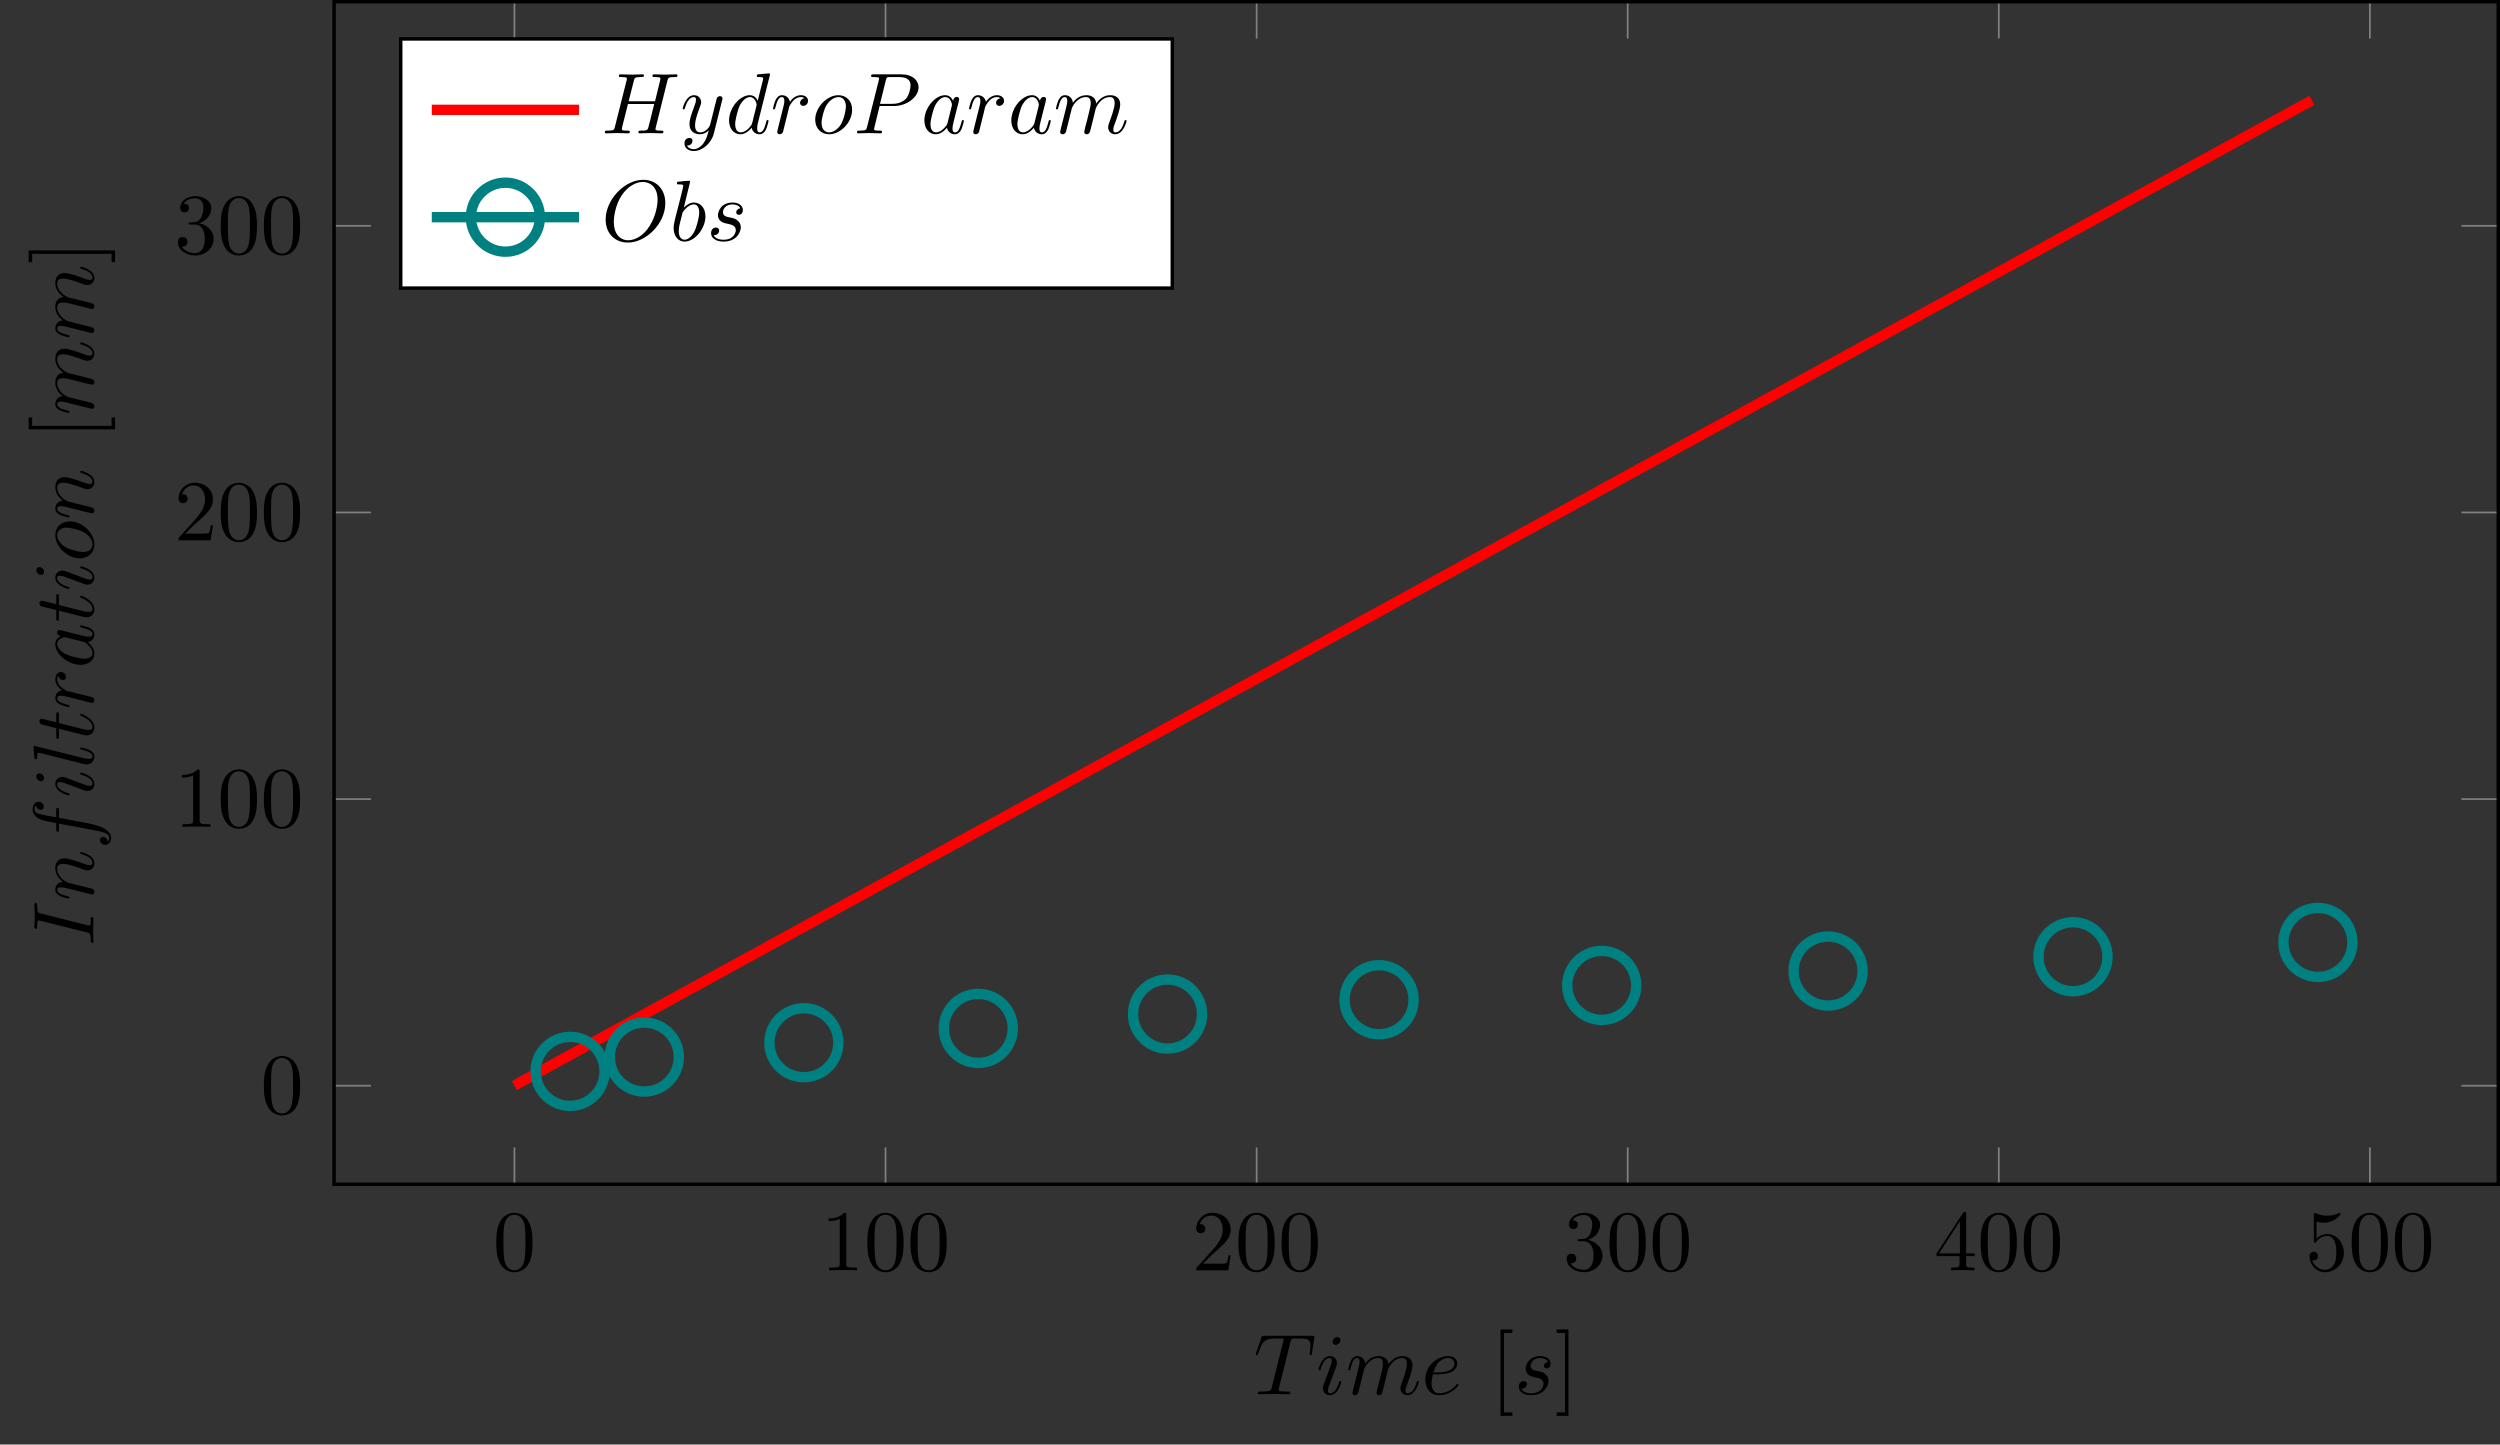 <?xml version="1.0" encoding="UTF-8"?>
<svg xmlns="http://www.w3.org/2000/svg" xmlns:xlink="http://www.w3.org/1999/xlink" width="288.757pt" height="166.85pt" viewBox="0 0 288.757 166.85" version="1.1">
<rect x="0" y="0" width="288.757" height="166.85" fill="#333333" stroke="none"/>
<defs>
<g>
<symbol overflow="visible" id="glyph0-0">
<path style="stroke:none;" d=""/>
</symbol>
<symbol overflow="visible" id="glyph0-1">
<path style="stroke:none;" d="M 4.578 -3.188 C 4.578 -3.984 4.531 -4.781 4.188 -5.516 C 3.734 -6.484 2.906 -6.641 2.5 -6.641 C 1.891 -6.641 1.172 -6.375 0.75 -5.453 C 0.438 -4.766 0.391 -3.984 0.391 -3.188 C 0.391 -2.438 0.422 -1.547 0.844 -0.781 C 1.266 0.016 2 0.219 2.484 0.219 C 3.016 0.219 3.781 0.016 4.219 -0.938 C 4.531 -1.625 4.578 -2.406 4.578 -3.188 Z M 2.484 0 C 2.094 0 1.5 -0.25 1.328 -1.203 C 1.219 -1.797 1.219 -2.719 1.219 -3.312 C 1.219 -3.953 1.219 -4.609 1.297 -5.141 C 1.484 -6.328 2.234 -6.422 2.484 -6.422 C 2.812 -6.422 3.469 -6.234 3.656 -5.25 C 3.766 -4.688 3.766 -3.938 3.766 -3.312 C 3.766 -2.562 3.766 -1.891 3.656 -1.25 C 3.5 -0.297 2.938 0 2.484 0 Z M 2.484 0 "/>
</symbol>
<symbol overflow="visible" id="glyph0-2">
<path style="stroke:none;" d="M 2.938 -6.375 C 2.938 -6.625 2.938 -6.641 2.703 -6.641 C 2.078 -6 1.203 -6 0.891 -6 L 0.891 -5.688 C 1.094 -5.688 1.672 -5.688 2.188 -5.953 L 2.188 -0.781 C 2.188 -0.422 2.156 -0.312 1.266 -0.312 L 0.953 -0.312 L 0.953 0 C 1.297 -0.031 2.156 -0.031 2.562 -0.031 C 2.953 -0.031 3.828 -0.031 4.172 0 L 4.172 -0.312 L 3.859 -0.312 C 2.953 -0.312 2.938 -0.422 2.938 -0.781 Z M 2.938 -6.375 "/>
</symbol>
<symbol overflow="visible" id="glyph0-3">
<path style="stroke:none;" d="M 1.266 -0.766 L 2.328 -1.797 C 3.875 -3.172 4.469 -3.703 4.469 -4.703 C 4.469 -5.844 3.578 -6.641 2.359 -6.641 C 1.234 -6.641 0.5 -5.719 0.5 -4.828 C 0.5 -4.281 1 -4.281 1.031 -4.281 C 1.203 -4.281 1.547 -4.391 1.547 -4.812 C 1.547 -5.062 1.359 -5.328 1.016 -5.328 C 0.938 -5.328 0.922 -5.328 0.891 -5.312 C 1.109 -5.969 1.656 -6.328 2.234 -6.328 C 3.141 -6.328 3.562 -5.516 3.562 -4.703 C 3.562 -3.906 3.078 -3.125 2.516 -2.5 L 0.609 -0.375 C 0.5 -0.266 0.5 -0.234 0.5 0 L 4.203 0 L 4.469 -1.734 L 4.234 -1.734 C 4.172 -1.438 4.109 -1 4 -0.844 C 3.938 -0.766 3.281 -0.766 3.062 -0.766 Z M 1.266 -0.766 "/>
</symbol>
<symbol overflow="visible" id="glyph0-4">
<path style="stroke:none;" d="M 2.891 -3.516 C 3.703 -3.781 4.281 -4.469 4.281 -5.266 C 4.281 -6.078 3.406 -6.641 2.453 -6.641 C 1.453 -6.641 0.688 -6.047 0.688 -5.281 C 0.688 -4.953 0.906 -4.766 1.203 -4.766 C 1.5 -4.766 1.703 -4.984 1.703 -5.281 C 1.703 -5.766 1.234 -5.766 1.094 -5.766 C 1.391 -6.266 2.047 -6.391 2.406 -6.391 C 2.828 -6.391 3.375 -6.172 3.375 -5.281 C 3.375 -5.156 3.344 -4.578 3.094 -4.141 C 2.797 -3.656 2.453 -3.625 2.203 -3.625 C 2.125 -3.609 1.891 -3.594 1.812 -3.594 C 1.734 -3.578 1.672 -3.562 1.672 -3.469 C 1.672 -3.359 1.734 -3.359 1.906 -3.359 L 2.344 -3.359 C 3.156 -3.359 3.531 -2.688 3.531 -1.703 C 3.531 -0.344 2.844 -0.062 2.406 -0.062 C 1.969 -0.062 1.219 -0.234 0.875 -0.812 C 1.219 -0.766 1.531 -0.984 1.531 -1.359 C 1.531 -1.719 1.266 -1.922 0.984 -1.922 C 0.734 -1.922 0.422 -1.781 0.422 -1.344 C 0.422 -0.438 1.344 0.219 2.438 0.219 C 3.656 0.219 4.562 -0.688 4.562 -1.703 C 4.562 -2.516 3.922 -3.297 2.891 -3.516 Z M 2.891 -3.516 "/>
</symbol>
<symbol overflow="visible" id="glyph0-5">
<path style="stroke:none;" d="M 2.938 -1.641 L 2.938 -0.781 C 2.938 -0.422 2.906 -0.312 2.172 -0.312 L 1.969 -0.312 L 1.969 0 C 2.375 -0.031 2.891 -0.031 3.312 -0.031 C 3.734 -0.031 4.25 -0.031 4.672 0 L 4.672 -0.312 L 4.453 -0.312 C 3.719 -0.312 3.703 -0.422 3.703 -0.781 L 3.703 -1.641 L 4.688 -1.641 L 4.688 -1.953 L 3.703 -1.953 L 3.703 -6.484 C 3.703 -6.688 3.703 -6.75 3.531 -6.75 C 3.453 -6.75 3.422 -6.75 3.344 -6.625 L 0.281 -1.953 L 0.281 -1.641 Z M 2.984 -1.953 L 0.562 -1.953 L 2.984 -5.672 Z M 2.984 -1.953 "/>
</symbol>
<symbol overflow="visible" id="glyph0-6">
<path style="stroke:none;" d="M 4.469 -2 C 4.469 -3.188 3.656 -4.188 2.578 -4.188 C 2.109 -4.188 1.672 -4.031 1.312 -3.672 L 1.312 -5.625 C 1.516 -5.562 1.844 -5.5 2.156 -5.5 C 3.391 -5.5 4.094 -6.406 4.094 -6.531 C 4.094 -6.594 4.062 -6.641 3.984 -6.641 C 3.984 -6.641 3.953 -6.641 3.906 -6.609 C 3.703 -6.516 3.219 -6.312 2.547 -6.312 C 2.156 -6.312 1.688 -6.391 1.219 -6.594 C 1.141 -6.625 1.125 -6.625 1.109 -6.625 C 1 -6.625 1 -6.547 1 -6.391 L 1 -3.438 C 1 -3.266 1 -3.188 1.141 -3.188 C 1.219 -3.188 1.234 -3.203 1.281 -3.266 C 1.391 -3.422 1.75 -3.969 2.562 -3.969 C 3.078 -3.969 3.328 -3.516 3.406 -3.328 C 3.562 -2.953 3.594 -2.578 3.594 -2.078 C 3.594 -1.719 3.594 -1.125 3.344 -0.703 C 3.109 -0.312 2.734 -0.062 2.281 -0.062 C 1.562 -0.062 0.984 -0.594 0.812 -1.172 C 0.844 -1.172 0.875 -1.156 0.984 -1.156 C 1.312 -1.156 1.484 -1.406 1.484 -1.641 C 1.484 -1.891 1.312 -2.141 0.984 -2.141 C 0.844 -2.141 0.5 -2.062 0.5 -1.609 C 0.5 -0.75 1.188 0.219 2.297 0.219 C 3.453 0.219 4.469 -0.734 4.469 -2 Z M 4.469 -2 "/>
</symbol>
<symbol overflow="visible" id="glyph0-7">
<path style="stroke:none;" d="M 2.547 2.5 L 2.547 2.094 L 1.578 2.094 L 1.578 -7.078 L 2.547 -7.078 L 2.547 -7.484 L 1.172 -7.484 L 1.172 2.5 Z M 2.547 2.5 "/>
</symbol>
<symbol overflow="visible" id="glyph0-8">
<path style="stroke:none;" d="M 1.578 -7.484 L 0.219 -7.484 L 0.219 -7.078 L 1.188 -7.078 L 1.188 2.094 L 0.219 2.094 L 0.219 2.5 L 1.578 2.5 Z M 1.578 -7.484 "/>
</symbol>
<symbol overflow="visible" id="glyph1-0">
<path style="stroke:none;" d=""/>
</symbol>
<symbol overflow="visible" id="glyph1-1">
<path style="stroke:none;" d="M 4.25 -6.047 C 4.328 -6.328 4.359 -6.391 4.484 -6.422 C 4.578 -6.438 4.906 -6.438 5.109 -6.438 C 6.125 -6.438 6.562 -6.406 6.562 -5.625 C 6.562 -5.469 6.531 -5.078 6.484 -4.828 C 6.484 -4.781 6.453 -4.672 6.453 -4.641 C 6.453 -4.578 6.484 -4.5 6.578 -4.5 C 6.688 -4.5 6.703 -4.578 6.734 -4.734 L 7 -6.469 C 7.016 -6.516 7.016 -6.609 7.016 -6.641 C 7.016 -6.75 6.922 -6.75 6.75 -6.75 L 1.219 -6.75 C 0.984 -6.75 0.969 -6.734 0.891 -6.547 L 0.297 -4.797 C 0.297 -4.781 0.234 -4.641 0.234 -4.609 C 0.234 -4.562 0.297 -4.5 0.359 -4.5 C 0.453 -4.5 0.469 -4.562 0.531 -4.719 C 1.062 -6.266 1.328 -6.438 2.797 -6.438 L 3.188 -6.438 C 3.469 -6.438 3.469 -6.406 3.469 -6.312 C 3.469 -6.266 3.438 -6.141 3.422 -6.109 L 2.094 -0.781 C 2 -0.422 1.969 -0.312 0.906 -0.312 C 0.547 -0.312 0.484 -0.312 0.484 -0.125 C 0.484 0 0.594 0 0.656 0 C 0.922 0 1.203 -0.016 1.469 -0.016 C 1.75 -0.016 2.047 -0.031 2.328 -0.031 C 2.609 -0.031 2.875 -0.016 3.156 -0.016 C 3.438 -0.016 3.734 0 4.016 0 C 4.109 0 4.234 0 4.234 -0.203 C 4.234 -0.312 4.156 -0.312 3.891 -0.312 C 3.656 -0.312 3.516 -0.312 3.266 -0.328 C 2.969 -0.359 2.891 -0.391 2.891 -0.547 C 2.891 -0.562 2.891 -0.609 2.938 -0.75 Z M 4.25 -6.047 "/>
</symbol>
<symbol overflow="visible" id="glyph1-2">
<path style="stroke:none;" d="M 2.828 -6.234 C 2.828 -6.438 2.688 -6.594 2.469 -6.594 C 2.188 -6.594 1.922 -6.328 1.922 -6.062 C 1.922 -5.875 2.062 -5.703 2.297 -5.703 C 2.531 -5.703 2.828 -5.938 2.828 -6.234 Z M 2.078 -2.484 C 2.188 -2.766 2.188 -2.797 2.297 -3.062 C 2.375 -3.266 2.422 -3.406 2.422 -3.594 C 2.422 -4.031 2.109 -4.406 1.609 -4.406 C 0.672 -4.406 0.297 -2.953 0.297 -2.875 C 0.297 -2.766 0.391 -2.766 0.406 -2.766 C 0.516 -2.766 0.516 -2.797 0.562 -2.953 C 0.844 -3.891 1.234 -4.188 1.578 -4.188 C 1.656 -4.188 1.828 -4.188 1.828 -3.875 C 1.828 -3.656 1.75 -3.453 1.719 -3.344 C 1.641 -3.094 1.188 -1.938 1.031 -1.5 C 0.922 -1.25 0.797 -0.922 0.797 -0.703 C 0.797 -0.234 1.141 0.109 1.609 0.109 C 2.547 0.109 2.922 -1.328 2.922 -1.422 C 2.922 -1.531 2.828 -1.531 2.797 -1.531 C 2.703 -1.531 2.703 -1.5 2.656 -1.344 C 2.469 -0.719 2.141 -0.109 1.641 -0.109 C 1.469 -0.109 1.391 -0.203 1.391 -0.438 C 1.391 -0.688 1.453 -0.828 1.688 -1.438 Z M 2.078 -2.484 "/>
</symbol>
<symbol overflow="visible" id="glyph1-3">
<path style="stroke:none;" d="M 0.875 -0.594 C 0.844 -0.438 0.781 -0.203 0.781 -0.156 C 0.781 0.016 0.922 0.109 1.078 0.109 C 1.203 0.109 1.375 0.031 1.453 -0.172 C 1.453 -0.188 1.578 -0.656 1.641 -0.906 L 1.859 -1.797 C 1.906 -2.031 1.969 -2.25 2.031 -2.469 C 2.062 -2.641 2.141 -2.938 2.156 -2.969 C 2.297 -3.281 2.828 -4.188 3.781 -4.188 C 4.234 -4.188 4.312 -3.812 4.312 -3.484 C 4.312 -3.234 4.25 -2.953 4.172 -2.656 L 3.891 -1.5 L 3.688 -0.75 C 3.656 -0.547 3.562 -0.203 3.562 -0.156 C 3.562 0.016 3.703 0.109 3.844 0.109 C 4.156 0.109 4.219 -0.141 4.297 -0.453 C 4.438 -1.016 4.812 -2.469 4.891 -2.859 C 4.922 -2.984 5.453 -4.188 6.547 -4.188 C 6.969 -4.188 7.078 -3.844 7.078 -3.484 C 7.078 -2.922 6.656 -1.781 6.453 -1.25 C 6.375 -1.016 6.328 -0.906 6.328 -0.703 C 6.328 -0.234 6.672 0.109 7.141 0.109 C 8.078 0.109 8.453 -1.344 8.453 -1.422 C 8.453 -1.531 8.359 -1.531 8.328 -1.531 C 8.234 -1.531 8.234 -1.5 8.188 -1.344 C 8.031 -0.812 7.719 -0.109 7.172 -0.109 C 7 -0.109 6.922 -0.203 6.922 -0.438 C 6.922 -0.688 7.016 -0.922 7.109 -1.141 C 7.297 -1.672 7.719 -2.766 7.719 -3.344 C 7.719 -3.984 7.312 -4.406 6.562 -4.406 C 5.828 -4.406 5.312 -3.969 4.938 -3.438 C 4.938 -3.562 4.906 -3.906 4.625 -4.141 C 4.375 -4.359 4.062 -4.406 3.812 -4.406 C 2.906 -4.406 2.422 -3.766 2.25 -3.531 C 2.203 -4.109 1.781 -4.406 1.328 -4.406 C 0.875 -4.406 0.688 -4.016 0.594 -3.844 C 0.422 -3.484 0.297 -2.906 0.297 -2.875 C 0.297 -2.766 0.391 -2.766 0.406 -2.766 C 0.516 -2.766 0.516 -2.781 0.578 -3 C 0.75 -3.703 0.953 -4.188 1.312 -4.188 C 1.469 -4.188 1.609 -4.109 1.609 -3.734 C 1.609 -3.516 1.578 -3.406 1.453 -2.891 Z M 0.875 -0.594 "/>
</symbol>
<symbol overflow="visible" id="glyph1-4">
<path style="stroke:none;" d="M 1.859 -2.297 C 2.156 -2.297 2.891 -2.328 3.391 -2.531 C 4.094 -2.828 4.141 -3.422 4.141 -3.562 C 4.141 -4 3.766 -4.406 3.078 -4.406 C 1.969 -4.406 0.453 -3.438 0.453 -1.688 C 0.453 -0.672 1.047 0.109 2.031 0.109 C 3.453 0.109 4.281 -0.953 4.281 -1.062 C 4.281 -1.125 4.234 -1.203 4.172 -1.203 C 4.109 -1.203 4.094 -1.172 4.031 -1.094 C 3.25 -0.109 2.156 -0.109 2.047 -0.109 C 1.266 -0.109 1.172 -0.953 1.172 -1.266 C 1.172 -1.391 1.188 -1.688 1.328 -2.297 Z M 1.391 -2.516 C 1.781 -4.031 2.812 -4.188 3.078 -4.188 C 3.531 -4.188 3.812 -3.891 3.812 -3.562 C 3.812 -2.516 2.219 -2.516 1.797 -2.516 Z M 1.391 -2.516 "/>
</symbol>
<symbol overflow="visible" id="glyph1-5">
<path style="stroke:none;" d="M 3.891 -3.734 C 3.625 -3.719 3.422 -3.5 3.422 -3.281 C 3.422 -3.141 3.516 -2.984 3.734 -2.984 C 3.953 -2.984 4.188 -3.156 4.188 -3.547 C 4.188 -4 3.766 -4.406 3 -4.406 C 1.688 -4.406 1.312 -3.391 1.312 -2.953 C 1.312 -2.172 2.047 -2.031 2.344 -1.969 C 2.859 -1.859 3.375 -1.75 3.375 -1.203 C 3.375 -0.953 3.156 -0.109 1.953 -0.109 C 1.812 -0.109 1.047 -0.109 0.812 -0.641 C 1.203 -0.594 1.453 -0.891 1.453 -1.172 C 1.453 -1.391 1.281 -1.516 1.078 -1.516 C 0.812 -1.516 0.516 -1.312 0.516 -0.859 C 0.516 -0.297 1.094 0.109 1.938 0.109 C 3.562 0.109 3.953 -1.094 3.953 -1.547 C 3.953 -1.906 3.766 -2.156 3.641 -2.266 C 3.375 -2.547 3.078 -2.609 2.641 -2.688 C 2.281 -2.766 1.891 -2.844 1.891 -3.297 C 1.891 -3.578 2.125 -4.188 3 -4.188 C 3.25 -4.188 3.75 -4.109 3.891 -3.734 Z M 3.891 -3.734 "/>
</symbol>
<symbol overflow="visible" id="glyph1-6">
<path style="stroke:none;" d="M 7.609 -6.047 C 7.703 -6.406 7.719 -6.5 8.438 -6.5 C 8.703 -6.5 8.781 -6.5 8.781 -6.703 C 8.781 -6.812 8.672 -6.812 8.641 -6.812 C 8.359 -6.812 7.641 -6.781 7.359 -6.781 C 7.078 -6.781 6.375 -6.812 6.078 -6.812 C 6 -6.812 5.891 -6.812 5.891 -6.609 C 5.891 -6.5 5.984 -6.5 6.172 -6.5 C 6.188 -6.5 6.375 -6.5 6.547 -6.484 C 6.734 -6.453 6.812 -6.453 6.812 -6.312 C 6.812 -6.281 6.812 -6.266 6.781 -6.125 L 6.188 -3.703 L 3.141 -3.703 L 3.734 -6.047 C 3.812 -6.406 3.844 -6.5 4.562 -6.5 C 4.828 -6.5 4.906 -6.5 4.906 -6.703 C 4.906 -6.812 4.797 -6.812 4.766 -6.812 C 4.484 -6.812 3.766 -6.781 3.484 -6.781 C 3.203 -6.781 2.5 -6.812 2.203 -6.812 C 2.125 -6.812 2.016 -6.812 2.016 -6.609 C 2.016 -6.5 2.109 -6.5 2.297 -6.5 C 2.312 -6.5 2.5 -6.5 2.672 -6.484 C 2.844 -6.453 2.938 -6.453 2.938 -6.312 C 2.938 -6.281 2.938 -6.25 2.906 -6.125 L 1.562 -0.781 C 1.469 -0.391 1.453 -0.312 0.656 -0.312 C 0.484 -0.312 0.391 -0.312 0.391 -0.109 C 0.391 0 0.516 0 0.531 0 C 0.812 0 1.516 -0.031 1.797 -0.031 C 2 -0.031 2.219 -0.016 2.438 -0.016 C 2.656 -0.016 2.875 0 3.078 0 C 3.156 0 3.281 0 3.281 -0.203 C 3.281 -0.312 3.188 -0.312 3 -0.312 C 2.625 -0.312 2.359 -0.312 2.359 -0.484 C 2.359 -0.547 2.375 -0.594 2.375 -0.656 L 3.062 -3.391 L 6.094 -3.391 C 5.688 -1.734 5.453 -0.781 5.406 -0.641 C 5.312 -0.312 5.125 -0.312 4.5 -0.312 C 4.359 -0.312 4.266 -0.312 4.266 -0.109 C 4.266 0 4.391 0 4.406 0 C 4.688 0 5.391 -0.031 5.672 -0.031 C 5.875 -0.031 6.094 -0.016 6.312 -0.016 C 6.531 -0.016 6.75 0 6.953 0 C 7.031 0 7.156 0 7.156 -0.203 C 7.156 -0.312 7.062 -0.312 6.875 -0.312 C 6.516 -0.312 6.234 -0.312 6.234 -0.484 C 6.234 -0.547 6.25 -0.594 6.266 -0.656 Z M 7.609 -6.047 "/>
</symbol>
<symbol overflow="visible" id="glyph1-7">
<path style="stroke:none;" d="M 4.844 -3.797 C 4.891 -3.938 4.891 -3.953 4.891 -4.031 C 4.891 -4.203 4.75 -4.297 4.594 -4.297 C 4.5 -4.297 4.344 -4.234 4.25 -4.094 C 4.234 -4.031 4.141 -3.734 4.109 -3.547 C 4.031 -3.297 3.969 -3.016 3.906 -2.75 L 3.453 -0.953 C 3.422 -0.812 2.984 -0.109 2.328 -0.109 C 1.828 -0.109 1.719 -0.547 1.719 -0.922 C 1.719 -1.375 1.891 -2 2.219 -2.875 C 2.375 -3.281 2.422 -3.391 2.422 -3.594 C 2.422 -4.031 2.109 -4.406 1.609 -4.406 C 0.656 -4.406 0.297 -2.953 0.297 -2.875 C 0.297 -2.766 0.391 -2.766 0.406 -2.766 C 0.516 -2.766 0.516 -2.797 0.562 -2.953 C 0.844 -3.891 1.234 -4.188 1.578 -4.188 C 1.656 -4.188 1.828 -4.188 1.828 -3.875 C 1.828 -3.625 1.719 -3.359 1.656 -3.172 C 1.25 -2.109 1.078 -1.547 1.078 -1.078 C 1.078 -0.188 1.703 0.109 2.297 0.109 C 2.688 0.109 3.016 -0.062 3.297 -0.344 C 3.172 0.172 3.047 0.672 2.656 1.203 C 2.391 1.531 2.016 1.828 1.562 1.828 C 1.422 1.828 0.969 1.797 0.797 1.406 C 0.953 1.406 1.094 1.406 1.219 1.281 C 1.328 1.203 1.422 1.062 1.422 0.875 C 1.422 0.562 1.156 0.531 1.062 0.531 C 0.828 0.531 0.5 0.688 0.5 1.172 C 0.5 1.672 0.938 2.047 1.562 2.047 C 2.578 2.047 3.609 1.141 3.891 0.016 Z M 4.844 -3.797 "/>
</symbol>
<symbol overflow="visible" id="glyph1-8">
<path style="stroke:none;" d="M 5.141 -6.812 C 5.141 -6.812 5.141 -6.922 5.016 -6.922 C 4.859 -6.922 3.922 -6.828 3.75 -6.812 C 3.672 -6.797 3.609 -6.75 3.609 -6.625 C 3.609 -6.5 3.703 -6.5 3.844 -6.5 C 4.328 -6.5 4.344 -6.438 4.344 -6.328 L 4.312 -6.125 L 3.719 -3.766 C 3.531 -4.141 3.25 -4.406 2.797 -4.406 C 1.641 -4.406 0.406 -2.938 0.406 -1.484 C 0.406 -0.547 0.953 0.109 1.719 0.109 C 1.922 0.109 2.422 0.062 3.016 -0.641 C 3.094 -0.219 3.453 0.109 3.922 0.109 C 4.281 0.109 4.5 -0.125 4.672 -0.438 C 4.828 -0.797 4.969 -1.406 4.969 -1.422 C 4.969 -1.531 4.875 -1.531 4.844 -1.531 C 4.75 -1.531 4.734 -1.484 4.703 -1.344 C 4.531 -0.703 4.359 -0.109 3.953 -0.109 C 3.672 -0.109 3.656 -0.375 3.656 -0.562 C 3.656 -0.812 3.672 -0.875 3.703 -1.047 Z M 3.078 -1.188 C 3.016 -1 3.016 -0.984 2.875 -0.812 C 2.438 -0.266 2.031 -0.109 1.75 -0.109 C 1.25 -0.109 1.109 -0.656 1.109 -1.047 C 1.109 -1.547 1.422 -2.766 1.656 -3.234 C 1.969 -3.812 2.406 -4.188 2.812 -4.188 C 3.453 -4.188 3.594 -3.375 3.594 -3.312 C 3.594 -3.25 3.578 -3.188 3.562 -3.141 Z M 3.078 -1.188 "/>
</symbol>
<symbol overflow="visible" id="glyph1-9">
<path style="stroke:none;" d="M 0.875 -0.594 C 0.844 -0.438 0.781 -0.203 0.781 -0.156 C 0.781 0.016 0.922 0.109 1.078 0.109 C 1.203 0.109 1.375 0.031 1.453 -0.172 C 1.469 -0.203 1.797 -1.562 1.844 -1.75 C 1.922 -2.078 2.109 -2.766 2.156 -3.047 C 2.203 -3.172 2.484 -3.641 2.719 -3.859 C 2.797 -3.922 3.094 -4.188 3.516 -4.188 C 3.781 -4.188 3.922 -4.062 3.938 -4.062 C 3.641 -4.016 3.422 -3.781 3.422 -3.516 C 3.422 -3.359 3.531 -3.172 3.797 -3.172 C 4.062 -3.172 4.344 -3.406 4.344 -3.766 C 4.344 -4.109 4.031 -4.406 3.516 -4.406 C 2.875 -4.406 2.438 -3.922 2.25 -3.641 C 2.156 -4.094 1.797 -4.406 1.328 -4.406 C 0.875 -4.406 0.688 -4.016 0.594 -3.844 C 0.422 -3.5 0.297 -2.906 0.297 -2.875 C 0.297 -2.766 0.391 -2.766 0.406 -2.766 C 0.516 -2.766 0.516 -2.781 0.578 -3 C 0.75 -3.703 0.953 -4.188 1.312 -4.188 C 1.469 -4.188 1.609 -4.109 1.609 -3.734 C 1.609 -3.516 1.578 -3.406 1.453 -2.891 Z M 0.875 -0.594 "/>
</symbol>
<symbol overflow="visible" id="glyph1-10">
<path style="stroke:none;" d="M 4.672 -2.719 C 4.672 -3.766 3.984 -4.406 3.078 -4.406 C 1.75 -4.406 0.406 -2.984 0.406 -1.578 C 0.406 -0.594 1.078 0.109 2 0.109 C 3.328 0.109 4.672 -1.266 4.672 -2.719 Z M 2.016 -0.109 C 1.578 -0.109 1.141 -0.422 1.141 -1.203 C 1.141 -1.688 1.406 -2.766 1.719 -3.266 C 2.219 -4.031 2.797 -4.188 3.078 -4.188 C 3.656 -4.188 3.953 -3.703 3.953 -3.109 C 3.953 -2.719 3.75 -1.672 3.375 -1.031 C 3.016 -0.453 2.469 -0.109 2.016 -0.109 Z M 2.016 -0.109 "/>
</symbol>
<symbol overflow="visible" id="glyph1-11">
<path style="stroke:none;" d="M 3.016 -3.156 L 4.719 -3.156 C 6.125 -3.156 7.516 -4.188 7.516 -5.297 C 7.516 -6.078 6.859 -6.812 5.547 -6.812 L 2.328 -6.812 C 2.141 -6.812 2.031 -6.812 2.031 -6.625 C 2.031 -6.5 2.109 -6.5 2.312 -6.5 C 2.438 -6.5 2.625 -6.484 2.734 -6.484 C 2.906 -6.453 2.953 -6.438 2.953 -6.312 C 2.953 -6.281 2.953 -6.25 2.922 -6.125 L 1.578 -0.781 C 1.484 -0.391 1.469 -0.312 0.672 -0.312 C 0.516 -0.312 0.406 -0.312 0.406 -0.125 C 0.406 0 0.516 0 0.547 0 C 0.828 0 1.531 -0.031 1.812 -0.031 C 2.031 -0.031 2.25 -0.016 2.453 -0.016 C 2.672 -0.016 2.891 0 3.094 0 C 3.172 0 3.297 0 3.297 -0.203 C 3.297 -0.312 3.203 -0.312 3.016 -0.312 C 2.656 -0.312 2.375 -0.312 2.375 -0.484 C 2.375 -0.547 2.391 -0.594 2.406 -0.656 Z M 3.734 -6.125 C 3.828 -6.469 3.844 -6.5 4.281 -6.5 L 5.234 -6.5 C 6.062 -6.5 6.594 -6.234 6.594 -5.547 C 6.594 -5.156 6.391 -4.297 6 -3.938 C 5.5 -3.484 4.906 -3.406 4.469 -3.406 L 3.062 -3.406 Z M 3.734 -6.125 "/>
</symbol>
<symbol overflow="visible" id="glyph1-12">
<path style="stroke:none;" d="M 3.719 -3.766 C 3.531 -4.141 3.25 -4.406 2.797 -4.406 C 1.641 -4.406 0.406 -2.938 0.406 -1.484 C 0.406 -0.547 0.953 0.109 1.719 0.109 C 1.922 0.109 2.422 0.062 3.016 -0.641 C 3.094 -0.219 3.453 0.109 3.922 0.109 C 4.281 0.109 4.5 -0.125 4.672 -0.438 C 4.828 -0.797 4.969 -1.406 4.969 -1.422 C 4.969 -1.531 4.875 -1.531 4.844 -1.531 C 4.75 -1.531 4.734 -1.484 4.703 -1.344 C 4.531 -0.703 4.359 -0.109 3.953 -0.109 C 3.672 -0.109 3.656 -0.375 3.656 -0.562 C 3.656 -0.781 3.672 -0.875 3.781 -1.312 C 3.891 -1.719 3.906 -1.828 4 -2.203 L 4.359 -3.594 C 4.422 -3.875 4.422 -3.891 4.422 -3.938 C 4.422 -4.109 4.312 -4.203 4.141 -4.203 C 3.891 -4.203 3.75 -3.984 3.719 -3.766 Z M 3.078 -1.188 C 3.016 -1 3.016 -0.984 2.875 -0.812 C 2.438 -0.266 2.031 -0.109 1.75 -0.109 C 1.25 -0.109 1.109 -0.656 1.109 -1.047 C 1.109 -1.547 1.422 -2.766 1.656 -3.234 C 1.969 -3.812 2.406 -4.188 2.812 -4.188 C 3.453 -4.188 3.594 -3.375 3.594 -3.312 C 3.594 -3.25 3.578 -3.188 3.562 -3.141 Z M 3.078 -1.188 "/>
</symbol>
<symbol overflow="visible" id="glyph1-13">
<path style="stroke:none;" d="M 7.375 -4.344 C 7.375 -5.953 6.312 -7.031 4.828 -7.031 C 2.688 -7.031 0.484 -4.766 0.484 -2.438 C 0.484 -0.781 1.609 0.219 3.047 0.219 C 5.156 0.219 7.375 -1.969 7.375 -4.344 Z M 3.094 -0.047 C 2.109 -0.047 1.422 -0.844 1.422 -2.156 C 1.422 -2.609 1.562 -4.062 2.328 -5.219 C 3.016 -6.266 3.984 -6.781 4.781 -6.781 C 5.594 -6.781 6.484 -6.219 6.484 -4.734 C 6.484 -4.016 6.219 -2.469 5.234 -1.234 C 4.75 -0.625 3.938 -0.047 3.094 -0.047 Z M 3.094 -0.047 "/>
</symbol>
<symbol overflow="visible" id="glyph1-14">
<path style="stroke:none;" d="M 2.375 -6.812 C 2.375 -6.812 2.375 -6.922 2.25 -6.922 C 2.031 -6.922 1.297 -6.844 1.031 -6.812 C 0.953 -6.812 0.844 -6.797 0.844 -6.625 C 0.844 -6.5 0.938 -6.5 1.094 -6.5 C 1.562 -6.5 1.578 -6.438 1.578 -6.328 C 1.578 -6.266 1.5 -5.922 1.453 -5.719 L 0.625 -2.469 C 0.516 -1.969 0.469 -1.797 0.469 -1.453 C 0.469 -0.516 1 0.109 1.734 0.109 C 2.906 0.109 4.141 -1.375 4.141 -2.812 C 4.141 -3.719 3.609 -4.406 2.812 -4.406 C 2.359 -4.406 1.938 -4.109 1.641 -3.812 Z M 1.453 -3.047 C 1.5 -3.266 1.5 -3.281 1.594 -3.391 C 2.078 -4.031 2.531 -4.188 2.797 -4.188 C 3.156 -4.188 3.422 -3.891 3.422 -3.25 C 3.422 -2.656 3.094 -1.516 2.906 -1.141 C 2.578 -0.469 2.125 -0.109 1.734 -0.109 C 1.391 -0.109 1.062 -0.375 1.062 -1.109 C 1.062 -1.312 1.062 -1.5 1.219 -2.125 Z M 1.453 -3.047 "/>
</symbol>
<symbol overflow="visible" id="glyph2-0">
<path style="stroke:none;" d=""/>
</symbol>
<symbol overflow="visible" id="glyph2-1">
<path style="stroke:none;" d="M -6.047 -3.734 C -6.406 -3.812 -6.5 -3.844 -6.5 -4.641 C -6.5 -4.875 -6.5 -4.953 -6.688 -4.953 C -6.812 -4.953 -6.812 -4.844 -6.812 -4.812 C -6.812 -4.516 -6.781 -3.781 -6.781 -3.484 C -6.781 -3.188 -6.812 -2.469 -6.812 -2.156 C -6.812 -2.094 -6.812 -1.969 -6.609 -1.969 C -6.5 -1.969 -6.5 -2.047 -6.5 -2.25 C -6.5 -2.656 -6.5 -2.938 -6.312 -2.938 C -6.266 -2.938 -6.234 -2.938 -6.156 -2.906 L -0.781 -1.562 C -0.406 -1.469 -0.312 -1.453 -0.312 -0.656 C -0.312 -0.422 -0.312 -0.344 -0.109 -0.344 C 0 -0.344 0 -0.453 0 -0.484 C 0 -0.781 -0.031 -1.5 -0.031 -1.797 C -0.031 -2.094 0 -2.828 0 -3.125 C 0 -3.203 0 -3.328 -0.188 -3.328 C -0.312 -3.328 -0.312 -3.25 -0.312 -3.031 C -0.312 -2.844 -0.312 -2.797 -0.328 -2.609 C -0.344 -2.391 -0.391 -2.359 -0.5 -2.359 C -0.578 -2.359 -0.656 -2.375 -0.734 -2.391 Z M -6.047 -3.734 "/>
</symbol>
<symbol overflow="visible" id="glyph2-2">
<path style="stroke:none;" d="M -0.594 -0.875 C -0.438 -0.844 -0.203 -0.781 -0.156 -0.781 C 0.016 -0.781 0.109 -0.922 0.109 -1.078 C 0.109 -1.203 0.031 -1.375 -0.172 -1.453 C -0.188 -1.453 -0.656 -1.578 -0.906 -1.641 L -1.797 -1.859 C -2.031 -1.906 -2.25 -1.969 -2.469 -2.031 C -2.641 -2.062 -2.938 -2.141 -2.969 -2.156 C -3.281 -2.297 -4.188 -2.828 -4.188 -3.781 C -4.188 -4.234 -3.812 -4.312 -3.484 -4.312 C -2.875 -4.312 -1.594 -3.828 -1.172 -3.672 C -0.938 -3.578 -0.812 -3.562 -0.703 -3.562 C -0.234 -3.562 0.109 -3.922 0.109 -4.391 C 0.109 -5.328 -1.344 -5.688 -1.422 -5.688 C -1.531 -5.688 -1.531 -5.609 -1.531 -5.578 C -1.531 -5.469 -1.5 -5.469 -1.344 -5.422 C -0.672 -5.219 -0.109 -4.891 -0.109 -4.406 C -0.109 -4.234 -0.203 -4.172 -0.438 -4.172 C -0.688 -4.172 -0.922 -4.25 -1.141 -4.344 C -1.672 -4.531 -2.766 -4.953 -3.344 -4.953 C -4 -4.953 -4.406 -4.531 -4.406 -3.812 C -4.406 -2.906 -3.766 -2.422 -3.531 -2.25 C -4.094 -2.203 -4.406 -1.797 -4.406 -1.328 C -4.406 -0.875 -4.016 -0.688 -3.844 -0.594 C -3.5 -0.422 -2.906 -0.297 -2.875 -0.297 C -2.766 -0.297 -2.766 -0.391 -2.766 -0.406 C -2.766 -0.516 -2.781 -0.516 -3 -0.578 C -3.703 -0.75 -4.188 -0.953 -4.188 -1.312 C -4.188 -1.5 -4.062 -1.609 -3.734 -1.609 C -3.516 -1.609 -3.406 -1.578 -2.891 -1.453 Z M -0.594 -0.875 "/>
</symbol>
<symbol overflow="visible" id="glyph2-3">
<path style="stroke:none;" d="M -3.984 -3.656 L -3.984 -4.516 C -3.984 -4.719 -3.984 -4.812 -4.188 -4.812 C -4.297 -4.812 -4.297 -4.719 -4.297 -4.547 L -4.297 -3.719 L -5.438 -3.922 C -5.641 -3.969 -6.344 -4.109 -6.469 -4.172 C -6.656 -4.25 -6.812 -4.422 -6.812 -4.641 C -6.812 -4.672 -6.812 -4.938 -6.625 -5.125 C -6.594 -4.688 -6.234 -4.578 -6.094 -4.578 C -5.859 -4.578 -5.734 -4.766 -5.734 -4.953 C -5.734 -5.219 -5.969 -5.5 -6.344 -5.5 C -6.797 -5.5 -7.031 -5.047 -7.031 -4.641 C -7.031 -4.297 -6.844 -3.672 -5.859 -3.375 C -5.656 -3.312 -5.547 -3.281 -4.297 -3.047 L -4.297 -2.359 C -4.297 -2.156 -4.297 -2.047 -4.109 -2.047 C -3.984 -2.047 -3.984 -2.141 -3.984 -2.328 L -3.984 -2.984 L -0.047 -2.25 C 0.922 -2.062 1.828 -1.891 1.828 -1.375 C 1.828 -1.328 1.828 -1.094 1.641 -0.891 C 1.609 -1.359 1.25 -1.453 1.109 -1.453 C 0.875 -1.453 0.75 -1.266 0.75 -1.078 C 0.75 -0.812 0.984 -0.531 1.359 -0.531 C 1.797 -0.531 2.047 -0.969 2.047 -1.375 C 2.047 -1.922 1.453 -2.328 1.078 -2.5 C 0.453 -2.828 -0.75 -3.047 -0.828 -3.062 Z M -3.984 -3.656 "/>
</symbol>
<symbol overflow="visible" id="glyph2-4">
<path style="stroke:none;" d="M -6.234 -2.828 C -6.438 -2.828 -6.594 -2.688 -6.594 -2.469 C -6.594 -2.188 -6.328 -1.922 -6.062 -1.922 C -5.875 -1.922 -5.703 -2.062 -5.703 -2.297 C -5.703 -2.531 -5.938 -2.828 -6.234 -2.828 Z M -2.484 -2.078 C -2.766 -2.188 -2.797 -2.188 -3.062 -2.297 C -3.266 -2.375 -3.406 -2.422 -3.594 -2.422 C -4.031 -2.422 -4.406 -2.109 -4.406 -1.609 C -4.406 -0.672 -2.953 -0.297 -2.875 -0.297 C -2.766 -0.297 -2.766 -0.391 -2.766 -0.406 C -2.766 -0.516 -2.797 -0.516 -2.953 -0.562 C -3.891 -0.844 -4.188 -1.234 -4.188 -1.578 C -4.188 -1.656 -4.188 -1.828 -3.875 -1.828 C -3.656 -1.828 -3.453 -1.75 -3.344 -1.719 C -3.094 -1.641 -1.938 -1.188 -1.5 -1.031 C -1.25 -0.922 -0.922 -0.797 -0.703 -0.797 C -0.234 -0.797 0.109 -1.141 0.109 -1.609 C 0.109 -2.547 -1.328 -2.922 -1.422 -2.922 C -1.531 -2.922 -1.531 -2.828 -1.531 -2.797 C -1.531 -2.703 -1.5 -2.703 -1.344 -2.656 C -0.719 -2.469 -0.109 -2.141 -0.109 -1.641 C -0.109 -1.469 -0.203 -1.391 -0.438 -1.391 C -0.688 -1.391 -0.828 -1.453 -1.438 -1.688 Z M -2.484 -2.078 "/>
</symbol>
<symbol overflow="visible" id="glyph2-5">
<path style="stroke:none;" d="M -6.812 -2.578 C -6.812 -2.578 -6.922 -2.578 -6.922 -2.438 C -6.922 -2.219 -6.844 -1.484 -6.812 -1.219 C -6.812 -1.141 -6.797 -1.031 -6.609 -1.031 C -6.5 -1.031 -6.5 -1.141 -6.5 -1.281 C -6.5 -1.766 -6.406 -1.781 -6.328 -1.781 L -6.125 -1.75 L -1.141 -0.484 C -1.031 -0.453 -0.969 -0.438 -0.812 -0.438 C -0.234 -0.438 0.109 -0.875 0.109 -1.344 C 0.109 -1.672 -0.094 -1.922 -0.453 -2.094 C -0.828 -2.266 -1.406 -2.391 -1.422 -2.391 C -1.531 -2.391 -1.531 -2.297 -1.531 -2.266 C -1.531 -2.172 -1.484 -2.156 -1.344 -2.141 C -0.703 -1.969 -0.109 -1.781 -0.109 -1.375 C -0.109 -1.078 -0.422 -1.078 -0.562 -1.078 C -0.812 -1.078 -0.859 -1.094 -1.047 -1.141 Z M -6.812 -2.578 "/>
</symbol>
<symbol overflow="visible" id="glyph2-6">
<path style="stroke:none;" d="M -3.984 -2.047 L -3.984 -2.984 C -3.984 -3.188 -3.984 -3.297 -4.188 -3.297 C -4.297 -3.297 -4.297 -3.188 -4.297 -3.016 L -4.297 -2.141 C -5.719 -2.5 -5.906 -2.547 -5.969 -2.547 C -6.141 -2.547 -6.234 -2.422 -6.234 -2.25 C -6.234 -2.219 -6.234 -1.938 -5.875 -1.859 L -4.297 -1.469 L -4.297 -0.531 C -4.297 -0.328 -4.297 -0.234 -4.109 -0.234 C -3.984 -0.234 -3.984 -0.312 -3.984 -0.516 L -3.984 -1.391 C -1.156 -0.672 -0.984 -0.625 -0.812 -0.625 C -0.266 -0.625 0.109 -1 0.109 -1.547 C 0.109 -2.562 -1.344 -3.125 -1.422 -3.125 C -1.531 -3.125 -1.531 -3.047 -1.531 -3.016 C -1.531 -2.922 -1.5 -2.906 -1.391 -2.859 C -0.344 -2.438 -0.109 -1.906 -0.109 -1.562 C -0.109 -1.359 -0.234 -1.25 -0.562 -1.25 C -0.812 -1.25 -0.875 -1.281 -1.047 -1.312 Z M -3.984 -2.047 "/>
</symbol>
<symbol overflow="visible" id="glyph2-7">
<path style="stroke:none;" d="M -0.594 -0.875 C -0.438 -0.844 -0.203 -0.781 -0.156 -0.781 C 0.016 -0.781 0.109 -0.922 0.109 -1.078 C 0.109 -1.203 0.031 -1.375 -0.172 -1.453 C -0.203 -1.469 -1.562 -1.797 -1.75 -1.844 C -2.078 -1.922 -2.766 -2.109 -3.047 -2.156 C -3.172 -2.203 -3.641 -2.484 -3.859 -2.719 C -3.922 -2.797 -4.188 -3.094 -4.188 -3.516 C -4.188 -3.781 -4.062 -3.922 -4.062 -3.938 C -4.016 -3.641 -3.781 -3.422 -3.516 -3.422 C -3.359 -3.422 -3.172 -3.531 -3.172 -3.797 C -3.172 -4.062 -3.406 -4.344 -3.766 -4.344 C -4.109 -4.344 -4.406 -4.031 -4.406 -3.516 C -4.406 -2.875 -3.922 -2.438 -3.641 -2.25 C -4.094 -2.156 -4.406 -1.797 -4.406 -1.328 C -4.406 -0.875 -4.016 -0.688 -3.844 -0.594 C -3.5 -0.422 -2.906 -0.297 -2.875 -0.297 C -2.766 -0.297 -2.766 -0.391 -2.766 -0.406 C -2.766 -0.516 -2.781 -0.516 -3 -0.578 C -3.703 -0.75 -4.188 -0.953 -4.188 -1.312 C -4.188 -1.469 -4.109 -1.609 -3.734 -1.609 C -3.516 -1.609 -3.406 -1.578 -2.891 -1.453 Z M -0.594 -0.875 "/>
</symbol>
<symbol overflow="visible" id="glyph2-8">
<path style="stroke:none;" d="M -3.766 -3.719 C -4.141 -3.531 -4.406 -3.25 -4.406 -2.797 C -4.406 -1.641 -2.938 -0.406 -1.484 -0.406 C -0.547 -0.406 0.109 -0.953 0.109 -1.719 C 0.109 -1.922 0.062 -2.422 -0.641 -3.016 C -0.219 -3.094 0.109 -3.453 0.109 -3.922 C 0.109 -4.281 -0.125 -4.5 -0.438 -4.672 C -0.797 -4.828 -1.406 -4.969 -1.422 -4.969 C -1.531 -4.969 -1.531 -4.875 -1.531 -4.844 C -1.531 -4.75 -1.484 -4.734 -1.344 -4.703 C -0.703 -4.531 -0.109 -4.359 -0.109 -3.953 C -0.109 -3.672 -0.375 -3.656 -0.562 -3.656 C -0.781 -3.656 -0.875 -3.672 -1.312 -3.781 C -1.719 -3.891 -1.828 -3.906 -2.203 -4 L -3.594 -4.359 C -3.875 -4.422 -3.891 -4.422 -3.938 -4.422 C -4.109 -4.422 -4.203 -4.312 -4.203 -4.141 C -4.203 -3.891 -3.984 -3.75 -3.766 -3.719 Z M -1.188 -3.078 C -1 -3.016 -0.984 -3.016 -0.812 -2.875 C -0.266 -2.438 -0.109 -2.031 -0.109 -1.75 C -0.109 -1.25 -0.656 -1.109 -1.047 -1.109 C -1.547 -1.109 -2.766 -1.422 -3.234 -1.656 C -3.812 -1.969 -4.188 -2.406 -4.188 -2.812 C -4.188 -3.453 -3.375 -3.594 -3.312 -3.594 C -3.25 -3.594 -3.188 -3.578 -3.141 -3.562 Z M -1.188 -3.078 "/>
</symbol>
<symbol overflow="visible" id="glyph2-9">
<path style="stroke:none;" d="M -2.719 -4.672 C -3.766 -4.672 -4.406 -3.984 -4.406 -3.078 C -4.406 -1.75 -2.984 -0.406 -1.578 -0.406 C -0.594 -0.406 0.109 -1.078 0.109 -2 C 0.109 -3.328 -1.266 -4.672 -2.719 -4.672 Z M -0.109 -2.016 C -0.109 -1.578 -0.422 -1.141 -1.203 -1.141 C -1.688 -1.141 -2.766 -1.406 -3.266 -1.719 C -4.031 -2.219 -4.188 -2.797 -4.188 -3.078 C -4.188 -3.656 -3.703 -3.953 -3.109 -3.953 C -2.719 -3.953 -1.672 -3.75 -1.031 -3.375 C -0.453 -3.016 -0.109 -2.469 -0.109 -2.016 Z M -0.109 -2.016 "/>
</symbol>
<symbol overflow="visible" id="glyph2-10">
<path style="stroke:none;" d="M -0.594 -0.875 C -0.438 -0.844 -0.203 -0.781 -0.156 -0.781 C 0.016 -0.781 0.109 -0.922 0.109 -1.078 C 0.109 -1.203 0.031 -1.375 -0.172 -1.453 C -0.188 -1.453 -0.656 -1.578 -0.906 -1.641 L -1.797 -1.859 C -2.031 -1.906 -2.25 -1.969 -2.469 -2.031 C -2.641 -2.062 -2.938 -2.141 -2.969 -2.156 C -3.281 -2.297 -4.188 -2.828 -4.188 -3.781 C -4.188 -4.234 -3.812 -4.312 -3.484 -4.312 C -3.234 -4.312 -2.953 -4.25 -2.656 -4.172 L -1.5 -3.891 L -0.75 -3.688 C -0.547 -3.656 -0.203 -3.562 -0.156 -3.562 C 0.016 -3.562 0.109 -3.703 0.109 -3.844 C 0.109 -4.156 -0.141 -4.219 -0.453 -4.297 C -1.016 -4.438 -2.469 -4.812 -2.859 -4.891 C -2.984 -4.922 -4.188 -5.453 -4.188 -6.547 C -4.188 -6.969 -3.844 -7.078 -3.484 -7.078 C -2.922 -7.078 -1.781 -6.656 -1.25 -6.453 C -1.016 -6.375 -0.906 -6.328 -0.703 -6.328 C -0.234 -6.328 0.109 -6.672 0.109 -7.141 C 0.109 -8.078 -1.344 -8.453 -1.422 -8.453 C -1.531 -8.453 -1.531 -8.359 -1.531 -8.328 C -1.531 -8.234 -1.5 -8.234 -1.344 -8.188 C -0.812 -8.031 -0.109 -7.719 -0.109 -7.172 C -0.109 -7 -0.203 -6.922 -0.438 -6.922 C -0.688 -6.922 -0.922 -7.016 -1.141 -7.109 C -1.672 -7.297 -2.766 -7.719 -3.344 -7.719 C -3.984 -7.719 -4.406 -7.312 -4.406 -6.562 C -4.406 -5.828 -3.969 -5.312 -3.438 -4.938 C -3.562 -4.938 -3.906 -4.906 -4.141 -4.625 C -4.359 -4.375 -4.406 -4.062 -4.406 -3.812 C -4.406 -2.906 -3.766 -2.422 -3.531 -2.25 C -4.109 -2.203 -4.406 -1.781 -4.406 -1.328 C -4.406 -0.875 -4.016 -0.688 -3.844 -0.594 C -3.484 -0.422 -2.906 -0.297 -2.875 -0.297 C -2.766 -0.297 -2.766 -0.391 -2.766 -0.406 C -2.766 -0.516 -2.781 -0.516 -3 -0.578 C -3.703 -0.75 -4.188 -0.953 -4.188 -1.312 C -4.188 -1.469 -4.109 -1.609 -3.734 -1.609 C -3.516 -1.609 -3.406 -1.578 -2.891 -1.453 Z M -0.594 -0.875 "/>
</symbol>
<symbol overflow="visible" id="glyph3-0">
<path style="stroke:none;" d=""/>
</symbol>
<symbol overflow="visible" id="glyph3-1">
<path style="stroke:none;" d="M 2.5 -2.547 L 2.094 -2.547 L 2.094 -1.578 L -7.078 -1.578 L -7.078 -2.547 L -7.484 -2.547 L -7.484 -1.172 L 2.5 -1.172 Z M 2.5 -2.547 "/>
</symbol>
<symbol overflow="visible" id="glyph3-2">
<path style="stroke:none;" d="M -7.484 -1.578 L -7.484 -0.219 L -7.078 -0.219 L -7.078 -1.188 L 2.094 -1.188 L 2.094 -0.219 L 2.5 -0.219 L 2.5 -1.578 Z M -7.484 -1.578 "/>
</symbol>
</g>
<clipPath id="clip1">
  <path d="M 38 25 L 288.758 25 L 288.758 126 L 38 126 Z M 38 25 "/>
</clipPath>
<clipPath id="clip2">
  <path d="M 38 0 L 288.758 0 L 288.758 137 L 38 137 Z M 38 0 "/>
</clipPath>
<clipPath id="clip3">
  <path d="M 42 0.199 L 284 0.199 L 284 136.785 L 42 136.785 Z M 42 0.199 "/>
</clipPath>
<clipPath id="clip4">
  <path d="M 246 87 L 288.758 87 L 288.758 130 L 246 130 Z M 246 87 "/>
</clipPath>
</defs>
<g id="surface1">
<path style="fill:none;stroke-width:0.199;stroke-linecap:butt;stroke-linejoin:miter;stroke:rgb(50%,50%,50%);stroke-opacity:1;stroke-miterlimit:10;" d="M -0.001 -11.381 L -0.001 -7.131 M 42.862 -11.381 L 42.862 -7.131 M 85.726 -11.381 L 85.726 -7.131 M 128.585 -11.381 L 128.585 -7.131 M 171.448 -11.381 L 171.448 -7.131 M 214.311 -11.381 L 214.311 -7.131 M -0.001 125.205 L -0.001 120.955 M 42.862 125.205 L 42.862 120.955 M 85.726 125.205 L 85.726 120.955 M 128.585 125.205 L 128.585 120.955 M 171.448 125.205 L 171.448 120.955 M 214.311 125.205 L 214.311 120.955 " transform="matrix(1,0,0,-1,59.419,125.404)"/>
<g clip-path="url(#clip1)" clip-rule="nonzero">
<path style="fill:none;stroke-width:0.199;stroke-linecap:butt;stroke-linejoin:miter;stroke:rgb(50%,50%,50%);stroke-opacity:1;stroke-miterlimit:10;" d="M -20.833 0.002 L -16.579 0.002 M -20.833 33.107 L -16.579 33.107 M -20.833 66.213 L -16.579 66.213 M -20.833 99.322 L -16.579 99.322 M 229.14 0.002 L 224.89 0.002 M 229.14 33.107 L 224.89 33.107 M 229.14 66.213 L 224.89 66.213 M 229.14 99.322 L 224.89 99.322 " transform="matrix(1,0,0,-1,59.419,125.404)"/>
</g>
<g clip-path="url(#clip2)" clip-rule="nonzero">
<path style="fill:none;stroke-width:0.399;stroke-linecap:butt;stroke-linejoin:miter;stroke:rgb(0%,0%,0%);stroke-opacity:1;stroke-miterlimit:10;" d="M -20.833 -11.381 L -20.833 125.205 L 229.14 125.205 L 229.14 -11.381 Z M -20.833 -11.381 " transform="matrix(1,0,0,-1,59.419,125.404)"/>
</g>
<g style="fill:rgb(0%,0%,0%);fill-opacity:1;">
  <use xlink:href="#glyph0-1" x="56.928" y="146.727"/>
</g>
<g style="fill:rgb(0%,0%,0%);fill-opacity:1;">
  <use xlink:href="#glyph0-2" x="94.809" y="146.727"/>
  <use xlink:href="#glyph0-1" x="99.79" y="146.727"/>
  <use xlink:href="#glyph0-1" x="104.772" y="146.727"/>
</g>
<g style="fill:rgb(0%,0%,0%);fill-opacity:1;">
  <use xlink:href="#glyph0-3" x="137.67" y="146.727"/>
  <use xlink:href="#glyph0-1" x="142.651" y="146.727"/>
  <use xlink:href="#glyph0-1" x="147.633" y="146.727"/>
</g>
<g style="fill:rgb(0%,0%,0%);fill-opacity:1;">
  <use xlink:href="#glyph0-4" x="180.531" y="146.727"/>
  <use xlink:href="#glyph0-1" x="185.512" y="146.727"/>
  <use xlink:href="#glyph0-1" x="190.494" y="146.727"/>
</g>
<g style="fill:rgb(0%,0%,0%);fill-opacity:1;">
  <use xlink:href="#glyph0-5" x="223.393" y="146.727"/>
  <use xlink:href="#glyph0-1" x="228.374" y="146.727"/>
  <use xlink:href="#glyph0-1" x="233.356" y="146.727"/>
</g>
<g style="fill:rgb(0%,0%,0%);fill-opacity:1;">
  <use xlink:href="#glyph0-6" x="266.254" y="146.727"/>
  <use xlink:href="#glyph0-1" x="271.235" y="146.727"/>
  <use xlink:href="#glyph0-1" x="276.217" y="146.727"/>
</g>
<g style="fill:rgb(0%,0%,0%);fill-opacity:1;">
  <use xlink:href="#glyph0-1" x="30.086" y="128.614"/>
</g>
<g style="fill:rgb(0%,0%,0%);fill-opacity:1;">
  <use xlink:href="#glyph0-2" x="20.123" y="95.507"/>
  <use xlink:href="#glyph0-1" x="25.104" y="95.507"/>
  <use xlink:href="#glyph0-1" x="30.086" y="95.507"/>
</g>
<g style="fill:rgb(0%,0%,0%);fill-opacity:1;">
  <use xlink:href="#glyph0-3" x="20.123" y="62.401"/>
  <use xlink:href="#glyph0-1" x="25.104" y="62.401"/>
  <use xlink:href="#glyph0-1" x="30.086" y="62.401"/>
</g>
<g style="fill:rgb(0%,0%,0%);fill-opacity:1;">
  <use xlink:href="#glyph0-4" x="20.123" y="29.294"/>
  <use xlink:href="#glyph0-1" x="25.104" y="29.294"/>
  <use xlink:href="#glyph0-1" x="30.086" y="29.294"/>
</g>
<g clip-path="url(#clip3)" clip-rule="nonzero">
<path style="fill:none;stroke-width:1.196;stroke-linecap:butt;stroke-linejoin:miter;stroke:rgb(100%,0%,0%);stroke-opacity:1;stroke-miterlimit:10;" d="M -0.001 0.002 C -0.001 0.002 0.503 0.302 0.694 0.412 C 0.886 0.521 1.194 0.685 1.39 0.795 C 1.581 0.9 1.89 1.068 2.085 1.174 C 2.276 1.279 2.585 1.447 2.776 1.552 C 2.972 1.658 3.28 1.83 3.472 1.935 C 3.663 2.041 3.972 2.209 4.167 2.314 C 4.358 2.42 4.667 2.591 4.862 2.697 C 5.054 2.802 5.362 2.97 5.554 3.076 C 5.749 3.181 6.058 3.349 6.249 3.455 C 6.44 3.564 6.753 3.732 6.944 3.838 C 7.136 3.943 7.444 4.111 7.64 4.216 C 7.831 4.322 8.14 4.494 8.331 4.599 C 8.526 4.705 8.835 4.873 9.026 4.978 C 9.218 5.084 9.53 5.256 9.722 5.361 C 9.913 5.466 10.222 5.634 10.417 5.74 C 10.608 5.845 10.917 6.013 11.108 6.119 C 11.304 6.224 11.612 6.396 11.804 6.502 C 11.995 6.607 12.308 6.775 12.499 6.881 C 12.69 6.986 12.999 7.158 13.194 7.263 C 13.386 7.369 13.694 7.537 13.886 7.642 C 14.081 7.748 14.39 7.92 14.581 8.025 C 14.772 8.131 15.085 8.299 15.276 8.404 C 15.468 8.509 15.776 8.677 15.972 8.783 C 16.163 8.888 16.472 9.06 16.663 9.166 C 16.858 9.271 17.167 9.439 17.358 9.545 C 17.55 9.65 17.862 9.822 18.054 9.927 C 18.245 10.033 18.554 10.201 18.749 10.306 C 18.94 10.412 19.249 10.584 19.44 10.689 C 19.636 10.795 19.944 10.963 20.136 11.068 C 20.331 11.174 20.64 11.341 20.831 11.447 C 21.022 11.552 21.331 11.724 21.526 11.83 C 21.718 11.935 22.026 12.103 22.218 12.209 C 22.413 12.314 22.722 12.486 22.913 12.591 C 23.108 12.697 23.417 12.865 23.608 12.97 C 23.8 13.076 24.108 13.248 24.304 13.353 C 24.495 13.459 24.804 13.627 24.995 13.732 C 25.19 13.838 25.499 14.006 25.69 14.111 C 25.886 14.216 26.194 14.388 26.386 14.494 C 26.577 14.599 26.886 14.767 27.081 14.873 C 27.272 14.978 27.581 15.15 27.776 15.256 C 27.968 15.361 28.276 15.529 28.468 15.634 C 28.663 15.74 28.972 15.908 29.163 16.017 C 29.354 16.123 29.663 16.291 29.858 16.396 C 30.05 16.502 30.358 16.67 30.554 16.775 C 30.745 16.881 31.054 17.052 31.245 17.158 C 31.44 17.263 31.749 17.431 31.94 17.537 C 32.132 17.642 32.44 17.814 32.636 17.92 C 32.827 18.025 33.136 18.193 33.331 18.299 C 33.522 18.404 33.831 18.572 34.022 18.677 C 34.218 18.787 34.526 18.955 34.718 19.06 C 34.909 19.166 35.222 19.334 35.413 19.439 C 35.604 19.545 35.913 19.716 36.108 19.822 C 36.3 19.927 36.608 20.095 36.8 20.201 C 36.995 20.306 37.304 20.478 37.495 20.584 C 37.686 20.689 37.999 20.857 38.19 20.963 C 38.382 21.068 38.69 21.236 38.886 21.341 C 39.077 21.447 39.386 21.619 39.577 21.724 C 39.772 21.83 40.081 21.998 40.272 22.103 C 40.464 22.209 40.776 22.381 40.968 22.486 C 41.159 22.591 41.468 22.759 41.663 22.865 C 41.854 22.97 42.163 23.142 42.354 23.248 C 42.55 23.353 42.858 23.521 43.05 23.627 C 43.241 23.732 43.554 23.9 43.745 24.006 C 43.936 24.111 44.245 24.283 44.44 24.388 C 44.632 24.494 44.94 24.662 45.132 24.767 C 45.327 24.873 45.636 25.045 45.827 25.15 C 46.022 25.256 46.331 25.424 46.522 25.529 C 46.714 25.634 47.022 25.806 47.218 25.912 C 47.409 26.017 47.718 26.185 47.909 26.291 C 48.104 26.396 48.413 26.564 48.604 26.67 C 48.8 26.775 49.108 26.947 49.3 27.052 C 49.491 27.158 49.8 27.326 49.995 27.431 C 50.186 27.537 50.495 27.709 50.686 27.814 C 50.882 27.92 51.19 28.088 51.382 28.193 C 51.577 28.299 51.886 28.466 52.077 28.576 C 52.269 28.681 52.577 28.849 52.772 28.955 C 52.964 29.06 53.272 29.228 53.468 29.334 C 53.659 29.439 53.968 29.611 54.159 29.716 C 54.354 29.822 54.663 29.99 54.854 30.095 C 55.046 30.201 55.354 30.373 55.55 30.478 C 55.741 30.584 56.05 30.752 56.245 30.857 C 56.436 30.963 56.745 31.131 56.936 31.24 C 57.132 31.345 57.44 31.513 57.632 31.619 C 57.823 31.724 58.132 31.892 58.327 31.998 C 58.519 32.103 58.827 32.275 59.022 32.381 C 59.214 32.486 59.522 32.654 59.714 32.759 C 59.909 32.865 60.218 33.037 60.409 33.142 C 60.601 33.248 60.913 33.416 61.104 33.521 C 61.296 33.627 61.604 33.795 61.8 33.9 C 61.991 34.009 62.3 34.177 62.491 34.283 C 62.686 34.388 62.995 34.556 63.186 34.662 C 63.378 34.767 63.69 34.939 63.882 35.045 C 64.073 35.15 64.382 35.318 64.577 35.424 C 64.769 35.529 65.077 35.701 65.269 35.806 C 65.464 35.912 65.772 36.08 65.964 36.185 C 66.155 36.291 66.468 36.459 66.659 36.564 C 66.851 36.67 67.159 36.842 67.354 36.947 C 67.546 37.052 67.854 37.22 68.046 37.326 C 68.241 37.431 68.55 37.603 68.741 37.709 C 68.933 37.814 69.245 37.982 69.436 38.088 C 69.628 38.193 69.936 38.365 70.132 38.47 C 70.323 38.576 70.632 38.744 70.823 38.849 C 71.019 38.955 71.327 39.123 71.519 39.228 C 71.714 39.334 72.022 39.506 72.214 39.611 C 72.405 39.717 72.714 39.884 72.909 39.99 C 73.101 40.095 73.409 40.267 73.601 40.373 C 73.796 40.478 74.104 40.646 74.296 40.752 C 74.491 40.857 74.8 41.029 74.991 41.134 C 75.183 41.24 75.491 41.408 75.686 41.513 C 75.878 41.619 76.186 41.787 76.378 41.892 C 76.573 41.998 76.882 42.17 77.073 42.275 C 77.269 42.381 77.577 42.549 77.769 42.654 C 77.96 42.759 78.269 42.931 78.464 43.037 C 78.655 43.142 78.964 43.31 79.159 43.416 C 79.351 43.521 79.659 43.689 79.851 43.799 C 80.046 43.904 80.354 44.072 80.546 44.177 C 80.737 44.283 81.046 44.451 81.241 44.556 C 81.433 44.662 81.741 44.834 81.936 44.939 C 82.128 45.045 82.436 45.213 82.628 45.318 C 82.823 45.424 83.132 45.595 83.323 45.701 C 83.515 45.806 83.823 45.974 84.019 46.08 C 84.21 46.185 84.519 46.353 84.714 46.459 C 84.905 46.568 85.214 46.736 85.405 46.842 C 85.601 46.947 85.909 47.115 86.101 47.22 C 86.292 47.326 86.604 47.498 86.796 47.603 C 86.987 47.709 87.296 47.877 87.491 47.982 C 87.683 48.088 87.991 48.259 88.183 48.365 C 88.378 48.47 88.686 48.638 88.878 48.744 C 89.069 48.849 89.382 49.017 89.573 49.123 C 89.765 49.228 90.073 49.4 90.269 49.506 C 90.46 49.611 90.769 49.779 90.96 49.884 C 91.155 49.99 91.464 50.162 91.655 50.267 C 91.847 50.373 92.159 50.541 92.351 50.646 C 92.542 50.752 92.851 50.924 93.046 51.029 C 93.237 51.134 93.546 51.302 93.737 51.408 C 93.933 51.513 94.241 51.681 94.433 51.787 C 94.624 51.892 94.936 52.064 95.128 52.17 C 95.319 52.275 95.628 52.443 95.823 52.549 C 96.015 52.654 96.323 52.826 96.515 52.931 C 96.71 53.037 97.019 53.205 97.21 53.31 C 97.405 53.416 97.714 53.588 97.905 53.693 C 98.097 53.799 98.405 53.967 98.601 54.072 C 98.792 54.177 99.101 54.345 99.292 54.451 C 99.487 54.556 99.796 54.728 99.987 54.834 C 100.183 54.939 100.491 55.107 100.683 55.213 C 100.874 55.318 101.183 55.49 101.378 55.595 C 101.569 55.701 101.878 55.869 102.069 55.974 C 102.265 56.08 102.573 56.252 102.765 56.357 C 102.96 56.463 103.269 56.631 103.46 56.736 C 103.651 56.842 103.96 57.009 104.155 57.115 C 104.347 57.22 104.655 57.392 104.851 57.498 C 105.042 57.603 105.351 57.771 105.542 57.877 C 105.737 57.982 106.046 58.154 106.237 58.259 C 106.429 58.365 106.737 58.533 106.933 58.638 C 107.124 58.744 107.433 58.912 107.628 59.021 C 107.819 59.127 108.128 59.295 108.319 59.4 C 108.515 59.506 108.823 59.674 109.015 59.779 C 109.206 59.884 109.515 60.056 109.71 60.162 C 109.901 60.267 110.21 60.435 110.405 60.541 C 110.597 60.646 110.905 60.818 111.097 60.924 C 111.292 61.029 111.601 61.197 111.792 61.302 C 111.983 61.408 112.292 61.576 112.487 61.681 C 112.679 61.791 112.987 61.959 113.183 62.064 C 113.374 62.17 113.683 62.338 113.874 62.443 C 114.069 62.549 114.378 62.72 114.569 62.826 C 114.761 62.931 115.073 63.099 115.265 63.205 C 115.456 63.31 115.765 63.482 115.96 63.588 C 116.151 63.693 116.46 63.861 116.651 63.967 C 116.847 64.072 117.155 64.24 117.347 64.345 C 117.538 64.451 117.851 64.623 118.042 64.728 C 118.233 64.834 118.542 65.002 118.737 65.107 C 118.929 65.213 119.237 65.384 119.429 65.49 C 119.624 65.595 119.933 65.763 120.124 65.869 C 120.315 65.974 120.628 66.146 120.819 66.252 C 121.011 66.357 121.319 66.525 121.515 66.631 C 121.706 66.736 122.015 66.904 122.206 67.009 C 122.401 67.115 122.71 67.287 122.901 67.392 C 123.093 67.498 123.405 67.666 123.597 67.771 C 123.788 67.877 124.097 68.049 124.292 68.154 C 124.483 68.259 124.792 68.427 124.983 68.533 C 125.179 68.638 125.487 68.81 125.679 68.916 C 125.874 69.021 126.183 69.189 126.374 69.295 C 126.565 69.4 126.874 69.568 127.069 69.674 C 127.261 69.779 127.569 69.951 127.761 70.056 C 127.956 70.162 128.265 70.33 128.456 70.435 C 128.651 70.541 128.96 70.713 129.151 70.818 C 129.343 70.924 129.651 71.091 129.847 71.197 C 130.038 71.302 130.347 71.47 130.538 71.58 C 130.733 71.685 131.042 71.853 131.233 71.959 C 131.429 72.064 131.737 72.232 131.929 72.338 C 132.12 72.443 132.429 72.615 132.624 72.72 C 132.815 72.826 133.124 72.994 133.319 73.099 C 133.511 73.205 133.819 73.377 134.011 73.482 C 134.206 73.588 134.515 73.756 134.706 73.861 C 134.897 73.966 135.206 74.134 135.401 74.244 C 135.593 74.349 135.901 74.517 136.097 74.623 C 136.288 74.728 136.597 74.896 136.788 75.002 C 136.983 75.107 137.292 75.279 137.483 75.384 C 137.675 75.49 137.983 75.658 138.179 75.763 C 138.37 75.869 138.679 76.041 138.874 76.146 C 139.065 76.252 139.374 76.42 139.565 76.525 C 139.761 76.631 140.069 76.799 140.261 76.904 C 140.452 77.013 140.765 77.181 140.956 77.287 C 141.147 77.392 141.456 77.56 141.651 77.666 C 141.843 77.771 142.151 77.943 142.343 78.049 C 142.538 78.154 142.847 78.322 143.038 78.427 C 143.229 78.533 143.542 78.705 143.733 78.81 C 143.925 78.916 144.233 79.084 144.429 79.189 C 144.62 79.295 144.929 79.463 145.12 79.568 C 145.315 79.674 145.624 79.845 145.815 79.951 C 146.007 80.056 146.319 80.224 146.511 80.33 C 146.702 80.435 147.011 80.607 147.206 80.713 C 147.397 80.818 147.706 80.986 147.897 81.091 C 148.093 81.197 148.401 81.369 148.593 81.474 C 148.784 81.58 149.097 81.748 149.288 81.853 C 149.479 81.959 149.788 82.127 149.983 82.232 C 150.175 82.338 150.483 82.509 150.675 82.615 C 150.87 82.72 151.179 82.888 151.37 82.994 C 151.565 83.099 151.874 83.271 152.065 83.377 C 152.257 83.482 152.565 83.65 152.761 83.756 C 152.952 83.861 153.261 84.033 153.452 84.138 C 153.647 84.244 153.956 84.412 154.147 84.517 C 154.343 84.623 154.651 84.791 154.843 84.896 C 155.034 85.002 155.343 85.174 155.538 85.279 C 155.729 85.384 156.038 85.552 156.229 85.658 C 156.425 85.763 156.733 85.935 156.925 86.041 C 157.12 86.146 157.429 86.314 157.62 86.42 C 157.811 86.525 158.12 86.693 158.315 86.802 C 158.507 86.908 158.815 87.076 159.011 87.181 C 159.202 87.287 159.511 87.455 159.702 87.56 C 159.897 87.666 160.206 87.838 160.397 87.943 C 160.589 88.049 160.897 88.216 161.093 88.322 C 161.284 88.427 161.593 88.599 161.788 88.705 C 161.979 88.81 162.288 88.978 162.479 89.084 C 162.675 89.189 162.983 89.357 163.175 89.463 C 163.366 89.572 163.675 89.74 163.87 89.845 C 164.061 89.951 164.37 90.119 164.565 90.224 C 164.757 90.33 165.065 90.502 165.257 90.607 C 165.452 90.713 165.761 90.881 165.952 90.986 C 166.143 91.091 166.456 91.263 166.647 91.369 C 166.839 91.474 167.147 91.642 167.343 91.748 C 167.534 91.853 167.843 92.021 168.034 92.127 C 168.229 92.236 168.538 92.404 168.729 92.509 C 168.921 92.615 169.233 92.783 169.425 92.888 C 169.616 92.994 169.925 93.166 170.12 93.271 C 170.311 93.377 170.62 93.545 170.811 93.65 C 171.007 93.756 171.315 93.927 171.507 94.033 C 171.698 94.138 172.011 94.306 172.202 94.412 C 172.393 94.517 172.702 94.685 172.897 94.791 C 173.089 94.896 173.397 95.068 173.589 95.174 C 173.784 95.279 174.093 95.447 174.284 95.552 C 174.476 95.658 174.788 95.83 174.979 95.935 C 175.171 96.041 175.479 96.209 175.675 96.314 C 175.866 96.42 176.175 96.591 176.366 96.697 C 176.561 96.802 176.87 96.97 177.061 97.076 C 177.257 97.181 177.565 97.349 177.757 97.455 C 177.948 97.56 178.257 97.732 178.452 97.838 C 178.643 97.943 178.952 98.111 179.143 98.216 C 179.339 98.322 179.647 98.494 179.839 98.599 C 180.034 98.705 180.343 98.873 180.534 98.978 C 180.726 99.084 181.034 99.256 181.229 99.361 C 181.421 99.466 181.729 99.634 181.921 99.74 C 182.116 99.845 182.425 100.013 182.616 100.119 C 182.811 100.224 183.12 100.396 183.311 100.502 C 183.503 100.607 183.811 100.775 184.007 100.881 C 184.198 100.986 184.507 101.158 184.702 101.263 C 184.893 101.369 185.202 101.537 185.393 101.642 C 185.589 101.748 185.897 101.916 186.089 102.025 C 186.28 102.131 186.589 102.299 186.784 102.404 C 186.976 102.509 187.284 102.677 187.479 102.783 C 187.671 102.888 187.979 103.06 188.171 103.166 C 188.366 103.271 188.675 103.439 188.866 103.545 C 189.058 103.65 189.366 103.822 189.561 103.927 C 189.753 104.033 190.061 104.201 190.257 104.306 C 190.448 104.412 190.757 104.58 190.948 104.685 C 191.143 104.795 191.452 104.963 191.643 105.068 C 191.835 105.174 192.147 105.341 192.339 105.447 C 192.53 105.552 192.839 105.724 193.034 105.83 C 193.226 105.935 193.534 106.103 193.726 106.209 C 193.921 106.314 194.229 106.486 194.421 106.591 C 194.612 106.697 194.925 106.865 195.116 106.97 C 195.308 107.076 195.616 107.244 195.811 107.349 C 196.003 107.455 196.311 107.627 196.503 107.732 C 196.698 107.838 197.007 108.006 197.198 108.111 C 197.39 108.216 197.702 108.388 197.893 108.494 C 198.085 108.599 198.393 108.767 198.589 108.873 C 198.78 108.978 199.089 109.15 199.28 109.256 C 199.476 109.361 199.784 109.529 199.976 109.634 C 200.167 109.74 200.479 109.908 200.671 110.013 C 200.862 110.119 201.171 110.291 201.366 110.396 C 201.558 110.502 201.866 110.67 202.058 110.775 C 202.253 110.881 202.561 111.052 202.753 111.158 C 202.948 111.263 203.257 111.431 203.448 111.537 C 203.64 111.642 203.948 111.814 204.143 111.92 C 204.335 112.025 204.643 112.193 204.835 112.299 C 205.03 112.404 205.339 112.572 205.53 112.677 C 205.726 112.783 206.034 112.955 206.226 113.06 C 206.417 113.166 206.726 113.334 206.921 113.439 C 207.112 113.545 207.612 113.822 207.612 113.822 " transform="matrix(1,0,0,-1,59.419,125.404)"/>
</g>
<path style="fill:none;stroke-width:1.196;stroke-linecap:butt;stroke-linejoin:miter;stroke:rgb(0%,50%,50%);stroke-opacity:1;stroke-miterlimit:10;" d="M 10.413 1.654 C 10.413 3.857 8.632 5.642 6.429 5.642 C 4.229 5.642 2.444 3.857 2.444 1.654 C 2.444 -0.545 4.229 -2.33 6.429 -2.33 C 8.632 -2.33 10.413 -0.545 10.413 1.654 Z M 10.413 1.654 " transform="matrix(1,0,0,-1,59.419,125.404)"/>
<path style="fill:none;stroke-width:1.196;stroke-linecap:butt;stroke-linejoin:miter;stroke:rgb(0%,50%,50%);stroke-opacity:1;stroke-miterlimit:10;" d="M 18.987 3.31 C 18.987 5.513 17.202 7.295 15.003 7.295 C 12.8 7.295 11.015 5.513 11.015 3.31 C 11.015 1.111 12.8 -0.674 15.003 -0.674 C 17.202 -0.674 18.987 1.111 18.987 3.31 Z M 18.987 3.31 " transform="matrix(1,0,0,-1,59.419,125.404)"/>
<path style="fill:none;stroke-width:1.196;stroke-linecap:butt;stroke-linejoin:miter;stroke:rgb(0%,50%,50%);stroke-opacity:1;stroke-miterlimit:10;" d="M 37.417 4.966 C 37.417 7.166 35.632 8.951 33.433 8.951 C 31.229 8.951 29.448 7.166 29.448 4.966 C 29.448 2.763 31.229 0.982 33.433 0.982 C 35.632 0.982 37.417 2.763 37.417 4.966 Z M 37.417 4.966 " transform="matrix(1,0,0,-1,59.419,125.404)"/>
<path style="fill:none;stroke-width:1.196;stroke-linecap:butt;stroke-linejoin:miter;stroke:rgb(0%,50%,50%);stroke-opacity:1;stroke-miterlimit:10;" d="M 57.561 6.623 C 57.561 8.822 55.776 10.607 53.577 10.607 C 51.378 10.607 49.593 8.822 49.593 6.623 C 49.593 4.42 51.378 2.634 53.577 2.634 C 55.776 2.634 57.561 4.42 57.561 6.623 Z M 57.561 6.623 " transform="matrix(1,0,0,-1,59.419,125.404)"/>
<path style="fill:none;stroke-width:1.196;stroke-linecap:butt;stroke-linejoin:miter;stroke:rgb(0%,50%,50%);stroke-opacity:1;stroke-miterlimit:10;" d="M 79.421 8.275 C 79.421 10.478 77.64 12.263 75.436 12.263 C 73.237 12.263 71.452 10.478 71.452 8.275 C 71.452 6.076 73.237 4.291 75.436 4.291 C 77.64 4.291 79.421 6.076 79.421 8.275 Z M 79.421 8.275 " transform="matrix(1,0,0,-1,59.419,125.404)"/>
<path style="fill:none;stroke-width:1.196;stroke-linecap:butt;stroke-linejoin:miter;stroke:rgb(0%,50%,50%);stroke-opacity:1;stroke-miterlimit:10;" d="M 103.854 9.931 C 103.854 12.134 102.069 13.916 99.866 13.916 C 97.667 13.916 95.882 12.134 95.882 9.931 C 95.882 7.732 97.667 5.947 99.866 5.947 C 102.069 5.947 103.854 7.732 103.854 9.931 Z M 103.854 9.931 " transform="matrix(1,0,0,-1,59.419,125.404)"/>
<path style="fill:none;stroke-width:1.196;stroke-linecap:butt;stroke-linejoin:miter;stroke:rgb(0%,50%,50%);stroke-opacity:1;stroke-miterlimit:10;" d="M 129.569 11.588 C 129.569 13.787 127.784 15.572 125.585 15.572 C 123.386 15.572 121.601 13.787 121.601 11.588 C 121.601 9.384 123.386 7.603 125.585 7.603 C 127.784 7.603 129.569 9.384 129.569 11.588 Z M 129.569 11.588 " transform="matrix(1,0,0,-1,59.419,125.404)"/>
<path style="fill:none;stroke-width:1.196;stroke-linecap:butt;stroke-linejoin:miter;stroke:rgb(0%,50%,50%);stroke-opacity:1;stroke-miterlimit:10;" d="M 155.718 13.244 C 155.718 15.443 153.933 17.228 151.729 17.228 C 149.53 17.228 147.745 15.443 147.745 13.244 C 147.745 11.041 149.53 9.256 151.729 9.256 C 153.933 9.256 155.718 11.041 155.718 13.244 Z M 155.718 13.244 " transform="matrix(1,0,0,-1,59.419,125.404)"/>
<path style="fill:none;stroke-width:1.196;stroke-linecap:butt;stroke-linejoin:miter;stroke:rgb(0%,50%,50%);stroke-opacity:1;stroke-miterlimit:10;" d="M 184.003 14.896 C 184.003 17.099 182.222 18.884 180.018 18.884 C 177.819 18.884 176.034 17.099 176.034 14.896 C 176.034 12.697 177.819 10.912 180.018 10.912 C 182.222 10.912 184.003 12.697 184.003 14.896 Z M 184.003 14.896 " transform="matrix(1,0,0,-1,59.419,125.404)"/>
<g clip-path="url(#clip4)" clip-rule="nonzero">
<path style="fill:none;stroke-width:1.196;stroke-linecap:butt;stroke-linejoin:miter;stroke:rgb(0%,50%,50%);stroke-opacity:1;stroke-miterlimit:10;" d="M 212.292 16.552 C 212.292 18.756 210.511 20.537 208.308 20.537 C 206.108 20.537 204.323 18.756 204.323 16.552 C 204.323 14.353 206.108 12.568 208.308 12.568 C 210.511 12.568 212.292 14.353 212.292 16.552 Z M 212.292 16.552 " transform="matrix(1,0,0,-1,59.419,125.404)"/>
</g>
<g style="fill:rgb(0%,0%,0%);fill-opacity:1;">
  <use xlink:href="#glyph1-1" x="144.799" y="161.039"/>
</g>
<g style="fill:rgb(0%,0%,0%);fill-opacity:1;">
  <use xlink:href="#glyph1-2" x="151.996" y="161.039"/>
  <use xlink:href="#glyph1-3" x="155.428" y="161.039"/>
  <use xlink:href="#glyph1-4" x="164.175" y="161.039"/>
</g>
<g style="fill:rgb(0%,0%,0%);fill-opacity:1;">
  <use xlink:href="#glyph0-7" x="172.141" y="161.039"/>
</g>
<g style="fill:rgb(0%,0%,0%);fill-opacity:1;">
  <use xlink:href="#glyph1-5" x="174.908" y="161.039"/>
</g>
<g style="fill:rgb(0%,0%,0%);fill-opacity:1;">
  <use xlink:href="#glyph0-8" x="179.578" y="161.039"/>
</g>
<g style="fill:rgb(0%,0%,0%);fill-opacity:1;">
  <use xlink:href="#glyph2-1" x="10.792" y="109.25"/>
</g>
<g style="fill:rgb(0%,0%,0%);fill-opacity:1;">
  <use xlink:href="#glyph2-2" x="10.792" y="104.093"/>
  <use xlink:href="#glyph2-3" x="10.792" y="98.114"/>
</g>
<g style="fill:rgb(0%,0%,0%);fill-opacity:1;">
  <use xlink:href="#glyph2-4" x="10.792" y="92.16"/>
  <use xlink:href="#glyph2-5" x="10.792" y="88.728"/>
</g>
<g style="fill:rgb(0%,0%,0%);fill-opacity:1;">
  <use xlink:href="#glyph2-6" x="10.792" y="85.566"/>
  <use xlink:href="#glyph2-7" x="10.792" y="81.968"/>
</g>
<g style="fill:rgb(0%,0%,0%);fill-opacity:1;">
  <use xlink:href="#glyph2-8" x="10.792" y="77.194"/>
  <use xlink:href="#glyph2-6" x="10.792" y="71.928"/>
  <use xlink:href="#glyph2-4" x="10.792" y="68.33"/>
  <use xlink:href="#glyph2-9" x="10.792" y="64.898"/>
  <use xlink:href="#glyph2-2" x="10.792" y="60.069"/>
</g>
<g style="fill:rgb(0%,0%,0%);fill-opacity:1;">
  <use xlink:href="#glyph3-1" x="10.792" y="50.766"/>
</g>
<g style="fill:rgb(0%,0%,0%);fill-opacity:1;">
  <use xlink:href="#glyph2-10" x="10.792" y="47.998"/>
  <use xlink:href="#glyph2-10" x="10.792" y="39.251"/>
</g>
<g style="fill:rgb(0%,0%,0%);fill-opacity:1;">
  <use xlink:href="#glyph3-2" x="10.792" y="30.504"/>
</g>
<path style="fill-rule:nonzero;fill:rgb(100%,100%,100%);fill-opacity:1;stroke-width:0.399;stroke-linecap:butt;stroke-linejoin:miter;stroke:rgb(0%,0%,0%);stroke-opacity:1;stroke-miterlimit:10;" d="M -13.134 92.127 L 75.983 92.127 L 75.983 120.908 L -13.134 120.908 Z M -13.134 92.127 " transform="matrix(1,0,0,-1,59.419,125.404)"/>
<path style="fill:none;stroke-width:1.196;stroke-linecap:butt;stroke-linejoin:miter;stroke:rgb(100%,0%,0%);stroke-opacity:1;stroke-miterlimit:10;" d="M -0.001 0.001 C -0.001 0.001 6.144 0.001 8.503 0.001 C 10.862 0.001 17.007 0.001 17.007 0.001 " transform="matrix(1,0,0,-1,49.872,12.688)"/>
<g style="fill:rgb(0%,0%,0%);fill-opacity:1;">
  <use xlink:href="#glyph1-6" x="69.47" y="15.4"/>
</g>
<g style="fill:rgb(0%,0%,0%);fill-opacity:1;">
  <use xlink:href="#glyph1-7" x="78.559" y="15.4"/>
</g>
<g style="fill:rgb(0%,0%,0%);fill-opacity:1;">
  <use xlink:href="#glyph1-8" x="83.802" y="15.4"/>
  <use xlink:href="#glyph1-9" x="88.988" y="15.4"/>
</g>
<g style="fill:rgb(0%,0%,0%);fill-opacity:1;">
  <use xlink:href="#glyph1-10" x="93.752" y="15.4"/>
  <use xlink:href="#glyph1-11" x="98.581" y="15.4"/>
</g>
<g style="fill:rgb(0%,0%,0%);fill-opacity:1;">
  <use xlink:href="#glyph1-12" x="106.362" y="15.4"/>
  <use xlink:href="#glyph1-9" x="111.628" y="15.4"/>
</g>
<g style="fill:rgb(0%,0%,0%);fill-opacity:1;">
  <use xlink:href="#glyph1-12" x="116.402" y="15.4"/>
  <use xlink:href="#glyph1-3" x="121.668" y="15.4"/>
</g>
<path style="fill:none;stroke-width:1.196;stroke-linecap:butt;stroke-linejoin:miter;stroke:rgb(0%,50%,50%);stroke-opacity:1;stroke-miterlimit:10;" d="M -0.001 0 L 17.007 0 " transform="matrix(1,0,0,-1,49.872,25.086)"/>
<path style="fill:none;stroke-width:1.196;stroke-linecap:butt;stroke-linejoin:miter;stroke:rgb(0%,50%,50%);stroke-opacity:1;stroke-miterlimit:10;" d="M 12.487 0 C 12.487 2.199 10.706 3.984 8.503 3.984 C 6.304 3.984 4.519 2.199 4.519 0 C 4.519 -2.199 6.304 -3.984 8.503 -3.984 C 10.706 -3.984 12.487 -2.199 12.487 0 Z M 12.487 0 " transform="matrix(1,0,0,-1,49.872,25.086)"/>
<g style="fill:rgb(0%,0%,0%);fill-opacity:1;">
  <use xlink:href="#glyph1-13" x="69.47" y="27.798"/>
</g>
<g style="fill:rgb(0%,0%,0%);fill-opacity:1;">
  <use xlink:href="#glyph1-14" x="77.338" y="27.798"/>
  <use xlink:href="#glyph1-5" x="81.614" y="27.798"/>
</g>
</g>
</svg>
